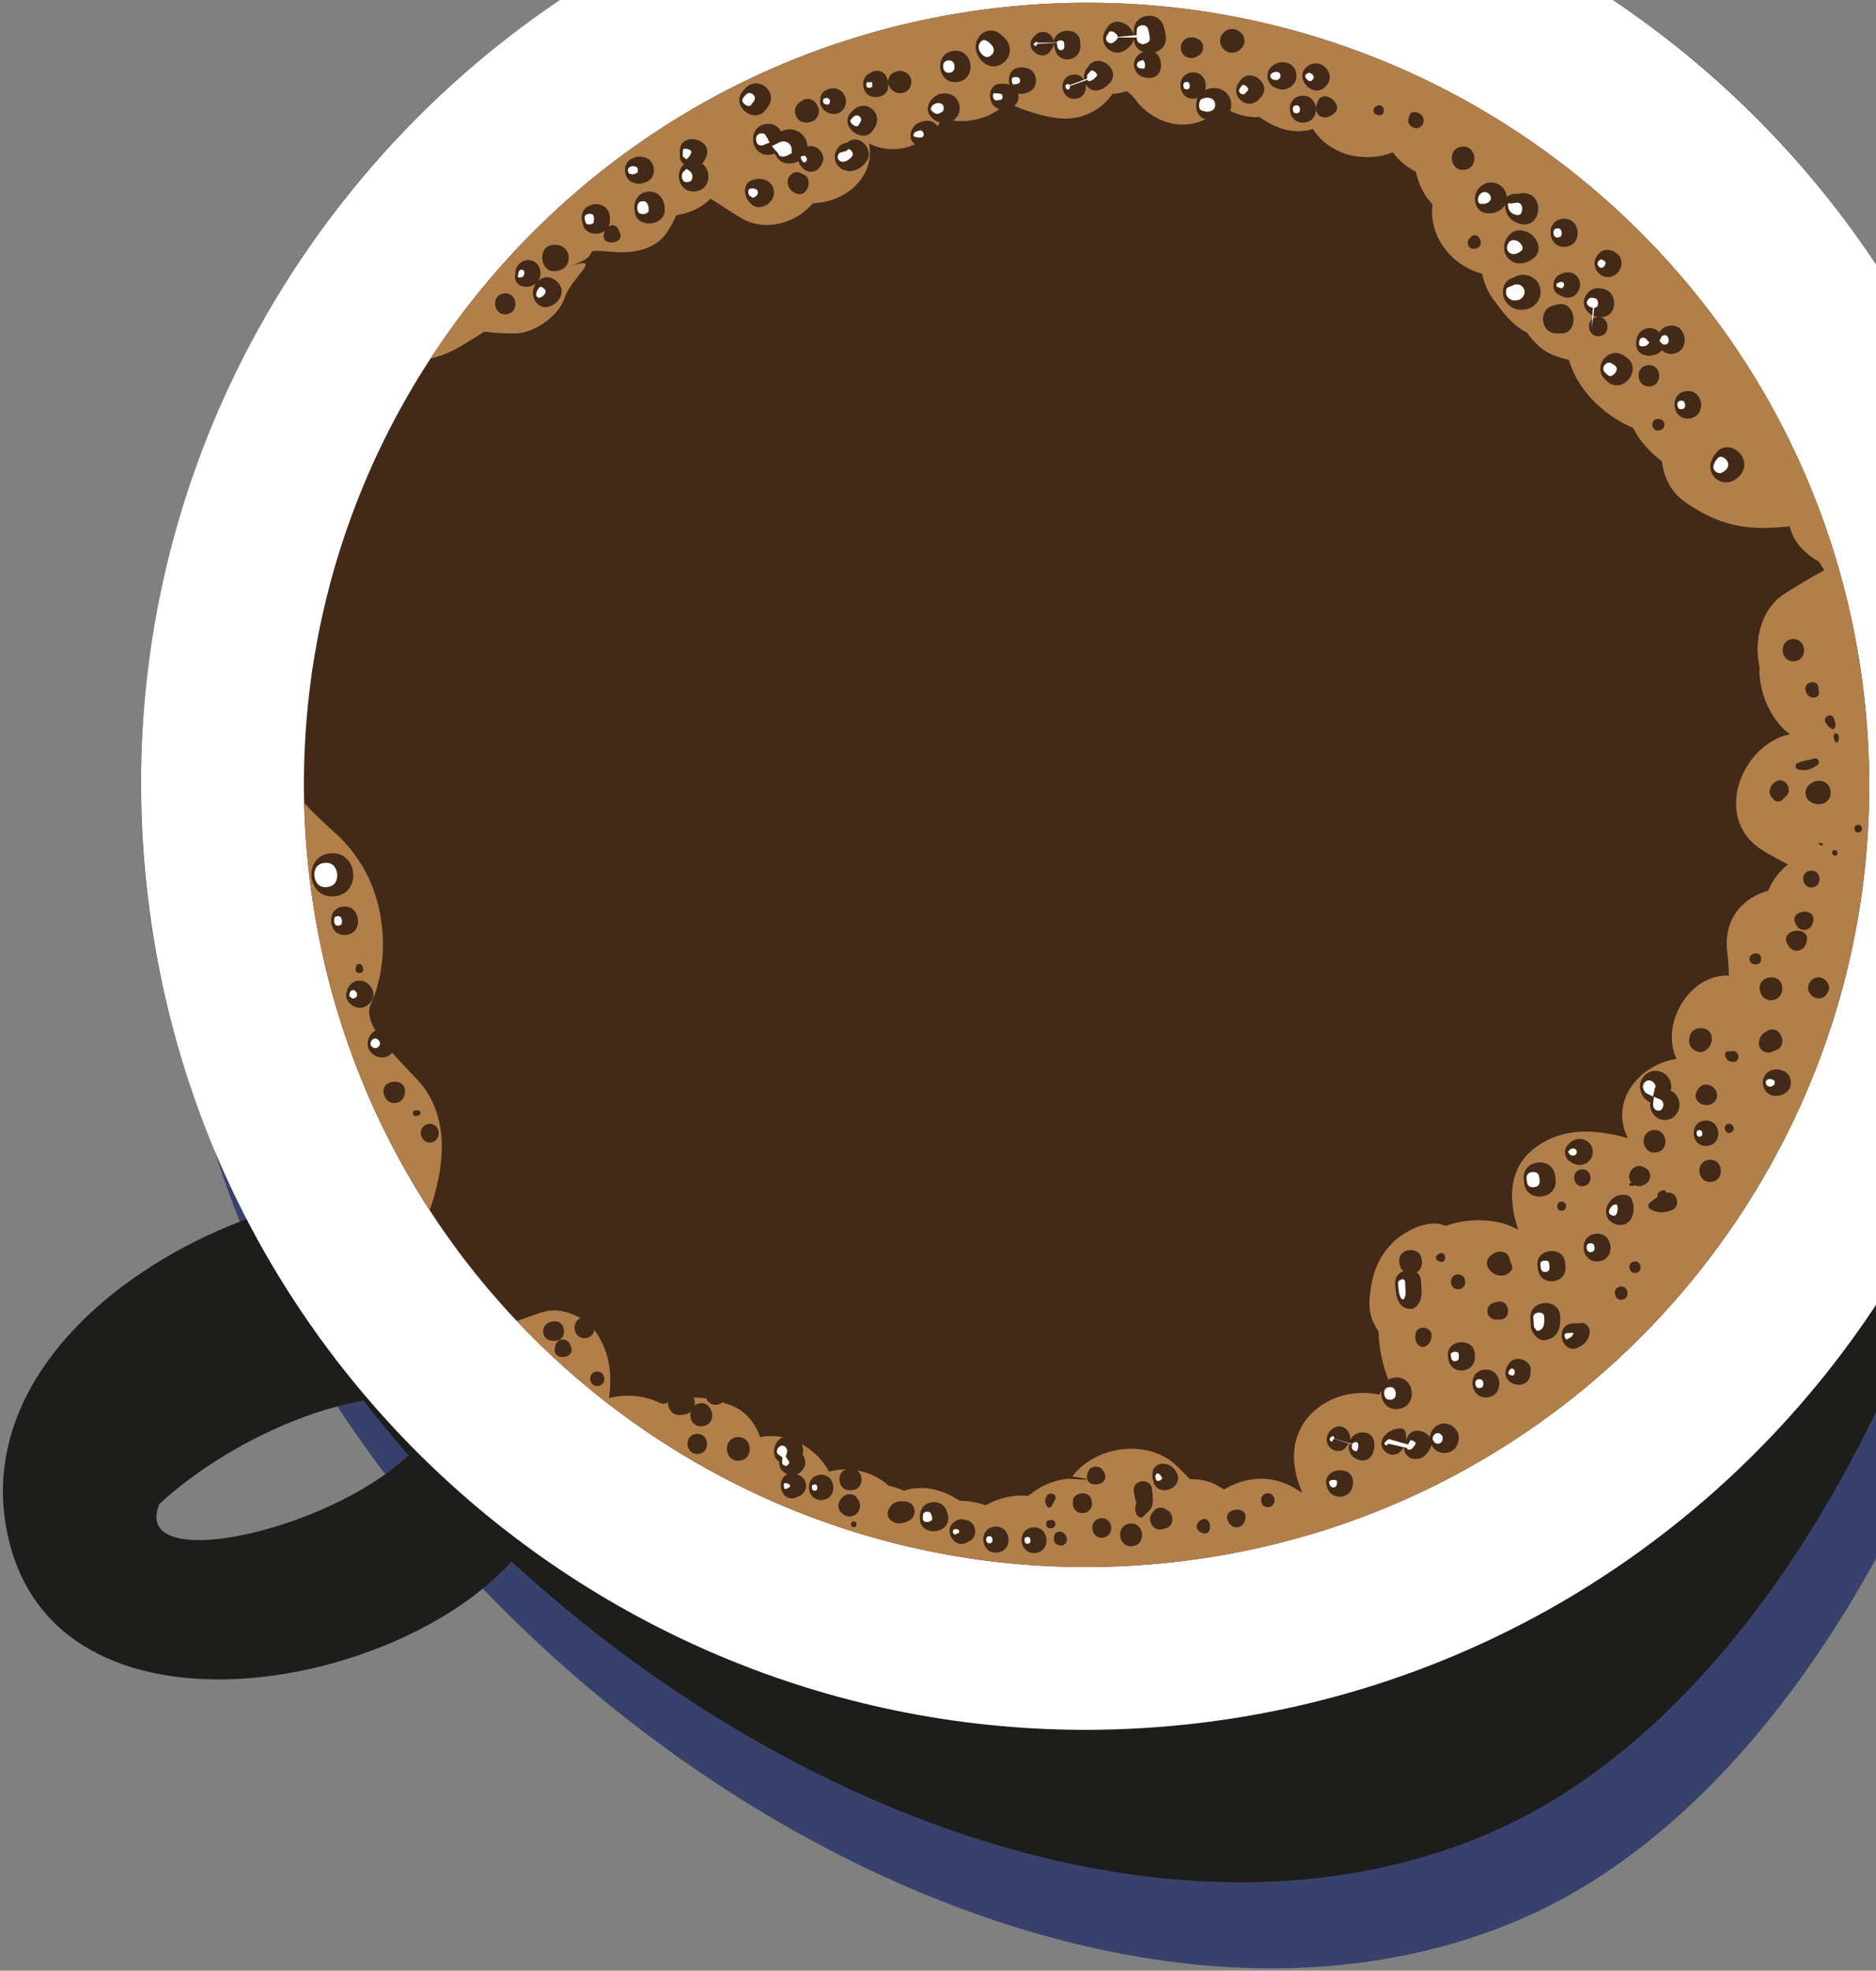 <svg xmlns="http://www.w3.org/2000/svg" width="301" height="316" viewBox="0 0 301 316">
  <rect x="0" y="0" width="301" height="316" fill="#808080" stroke="none"/>
  <g fill="none" fill-rule="evenodd" transform="matrix(-1 0 0 1 329.816 -26.348)">
    <path d="M140.766,141.602 C141.023,139.259 141.149,138.087 141.149,138.087 L141.544,134.572 L141.927,131.064 L142.316,127.549 L142.661,124.398 L143.006,121.246 L143.357,118.101 L143.702,114.95 L144.047,111.799 L144.392,108.647 C144.392,108.647 144.624,106.542 145.082,102.338 C128.076,100.534 115.197,103.516 106.955,105.483 C98.919,108.303 94.904,109.712 94.904,109.712 C94.904,109.712 92.721,110.784 88.895,112.651 C84.949,114.367 79.906,117.613 73.896,121.585 C62.209,129.873 48.886,143.343 39.351,158.875 C29.558,174.274 23.147,191.253 19.791,204.334 C18.179,210.906 17.019,216.419 16.567,220.36 C15.984,224.276 15.657,226.512 15.657,226.512 L15.626,226.763 C15.626,226.763 15.375,230.284 14.986,235.559 C14.679,240.841 14.591,247.989 15.281,255.181 C16.191,269.622 20.952,283.863 20.952,283.863 C20.952,283.863 21.604,285.567 22.733,288.556 C23.781,291.569 25.562,295.779 28.203,300.679 C33.297,310.465 42.286,322.826 54.086,332.192 C65.747,341.746 79.604,347.88 90.093,350.887 C95.356,352.51 99.791,353.393 102.902,353.863 C106.014,354.408 107.789,354.715 107.789,354.715 L108.053,354.746 C108.053,354.746 120.9,356.231 133.013,354.727 C138.947,353.769 144.957,352.911 149.147,351.589 C153.419,350.43 156.273,349.659 156.273,349.659 C156.273,349.659 158.538,348.838 162.496,347.41 C166.529,346.1 171.956,343.632 178.411,340.556 C191.138,334.134 207.015,323.615 220.402,309.901 C233.908,296.356 244.334,279.271 249.578,265.03 C251.987,257.794 253.837,251.717 254.395,247.181 C255.167,242.733 255.6,240.195 255.6,240.195 L255.638,239.926 C255.638,239.926 255.87,236.079 256.227,230.297 C256.509,227.415 256.252,224.025 256.121,220.404 C256.07,216.776 255.732,212.923 255.079,209.102 C254.195,201.402 252.074,193.903 250.387,188.371 C248.449,182.901 247.15,179.255 247.15,179.255 C247.15,179.255 245.971,176.724 243.625,171.655 C241.228,166.631 237.176,159.232 230.414,150.348 C223.539,141.608 213.897,131.245 199.827,122.036 C185.85,112.87 167.295,104.982 145.082,102.338 C144.624,106.542 144.392,108.647 144.392,108.647 L144.047,111.799 L143.702,114.95 L143.357,118.101 L143.006,121.246 L142.661,124.398 L142.316,127.549 L141.927,131.064 L141.544,134.572 L141.149,138.087 C141.149,138.087 141.023,139.259 140.766,141.602 C171.661,145.474 189.997,162.652 199.068,174.431 C203.691,180.52 206.495,185.57 208.107,189.016 C209.732,192.468 210.547,194.197 210.547,194.197 C210.547,194.197 211.419,196.684 212.736,200.425 C213.847,204.202 215.359,209.296 215.904,214.552 C216.394,217.152 216.626,219.777 216.626,222.265 C216.695,224.739 216.952,227.039 216.701,229.031 C216.475,232.997 216.331,235.641 216.331,235.641 L216.306,235.81 C216.306,235.81 216.011,237.351 215.503,240.058 C215.277,242.795 213.96,246.605 212.517,251.228 C209.129,260.344 202.11,272.266 192.098,282.316 C182.218,292.44 170.086,300.509 160.576,305.302 C155.752,307.558 151.757,309.45 148.833,310.346 C145.967,311.404 144.323,312.012 144.323,312.012 C144.323,312.012 142.316,312.538 139.305,313.328 C136.294,314.343 132.31,314.775 128.333,315.508 C124.469,315.658 120.467,316.285 117.776,315.853 C115.003,315.69 113.152,315.589 113.152,315.589 L112.989,315.564 C113.077,315.339 108.053,315.138 101.297,313.008 C94.49,311.054 85.946,307.232 78.933,301.468 C71.832,295.823 66.381,288.374 63.163,282.209 C59.788,276.126 58.703,271.327 58.496,271.452 C58.496,271.452 57.831,269.077 56.846,265.519 C56.037,261.885 54.995,256.986 54.682,251.855 C53.735,241.668 54.933,231.055 54.933,231.055 L54.958,230.867 C54.958,230.867 55.215,229.188 55.667,226.256 C55.974,223.305 56.89,219.151 58.088,214.183 C60.622,204.303 65.547,191.359 72.773,179.982 C79.837,168.46 89.284,159.138 96.956,153.668 C100.914,151.168 104.132,148.944 106.61,147.961 C108.993,146.758 110.361,146.069 110.361,146.069 C110.443,146.733 119.821,140.035 140.766,141.602"/>
    <path fill="#38416C" d="M15.023,97.76 C-22.716,172.471 17.896,303.988 84.954,333.709 C152.019,363.437 248.153,308.956 285.891,234.251 C323.629,159.546 293.588,68.433 218.789,30.742 C143.989,-6.948 52.761,23.055 15.023,97.76 Z"/>
    <path fill="#1D1D1B" d="M20.041,83.958 C-17.697,158.67 22.914,290.186 89.972,319.908 C157.037,349.636 253.171,295.155 290.909,220.45 C328.648,145.745 298.606,54.632 223.807,16.941 C149.008,-20.75 57.779,9.254 20.041,83.958 Z"/>
    <path fill="#1D1D1B" d="M241.636,219.784 C169.64,247.488 198.277,185.927 243.373,270.644 C256.747,295.779 318.8,309.857 328.228,273.97 C338.372,235.352 277.034,206.163 241.636,219.784 M254.075,252.03 C270.015,245.897 292.773,256.886 304.24,267.505 C309.428,279.929 271.062,270.663 261.013,255.977 C210.672,182.431 213.219,267.749 254.075,252.03"/>
    <path fill="#FFFFFF" d="M172.043,1.607 C88.763,-7.534 13.838,52.486 4.686,135.661 C-4.466,218.83 55.629,293.667 138.903,302.807 C222.184,311.948 297.115,251.929 306.267,168.753 C315.419,85.578 255.324,10.748 172.043,1.607"/>
    <path fill="#432918" d="M169.189,27.55 C100.255,19.981 38.234,69.663 30.662,138.51 C23.085,207.358 72.83,269.3 141.757,276.862 C210.691,284.431 272.713,234.749 280.29,165.901 C287.862,97.054 238.123,35.118 169.189,27.55"/>
    <path d="M169.189,27.552 C100.255,19.984 38.234,69.666 30.662,138.507 C23.085,207.354 277.907,115.238 266.64,93.868 C247.859,58.245 212.272,32.276 169.189,27.552"/>
    <path fill="#B17F4A" d="M234.116 240.073C231.801 243.619 231.651 247.046 232.109 250.548 229.468 249.809 226.388 250.109 223.966 251.293 223.791 251.343 223.577 251.412 223.314 251.494 223.176 251.444 223.076 251.394 222.913 251.337 218.879 249.946 216.2 250.272 212.292 251.788 210.285 252.565 208.491 254.626 207.876 256.807 203.485 255.879 198.899 258.442 196.779 262.32 193.417 261.449 189.873 262.238 187.194 264.594 186.36 264.763 185.563 265.033 184.804 265.39 181.806 264.394 178.525 265.177 175.859 266.994 174.454 267.006 173.036 267.251 171.662 267.702 169.567 266.536 167.189 265.991 164.85 266.198 164.611 266.023 164.398 265.847 164.147 265.678 162.46 264.438 160.578 263.698 158.495 263.46 154.581 263.717 154.342 263.598 157.774 263.103 154.129 258.229 145.748 256.982 141.156 261.274 140.372 262.007 139.626 262.777 138.867 263.535 137.361 263.51 135.862 263.78 134.426 264.588 134.08 264.782 133.748 264.995 133.409 265.189 130.241 263.272 126.333 262.752 122.613 264.676 122.4 264.788 121.748 265.183 120.901 265.709 121.058 265.246 121.215 264.801 121.365 264.387 124.941 254.57 116.447 248.292 108.512 249.971 108.48 249.909 108.468 249.846 108.436 249.79 108.035 249.05 107.546 248.361 107.019 247.691 107.859 245.467 108.424 243.268 108.593 240.668 108.612 240.38 108.618 240.098 108.631 239.816 109.641 238.494 110.187 236.752 110.086 234.929 109.873 231.132 108.863 227.931 106.028 225.293 105.049 224.385 103.801 223.708 102.603 223.151 102.333 223.025 100.043 222.393 101.285 222.775 100.081 222.405 99.039 222.468 97.854 222.925 95.953 222.205 93.814 221.91 91.43 222.054 89.354 222.173 87.667 222.725 86.205 223.558 87.823 218.846 87.874 213.628 83.482 210.364 78.985 207.018 73.778 207.45 68.647 208.835 68.659 208.816 68.672 208.791 68.678 208.778 71.652 202.564 66.445 196.969 60.812 196.136 63.484 190.56 58.754 182.484 52.431 182.785 52.456 181.494 52.525 180.241 52.676 179.082 53.372 173.719 50.166 170.261 46.114 169.171 45.775 168.344 45.343 167.523 44.671 166.683 44.151 166.032 43.561 165.474 42.946 164.954 44.383 164.234 45.807 163.457 47.206 162.567 55.009 157.593 50.511 145.796 42.658 144.073 42.984 143.803 43.31 143.571 43.63 143.258 46.189 140.721 47.651 136.843 47.519 133.203 48.46 128.961 47.224 123.855 43.341 121.449 41.974 120.604 39.653 119.144 37.119 117.791 37.407 117.371 37.677 116.926 37.928 116.444 40.054 115.266 41.874 113.474 42.564 111.15 42.608 111.006 42.633 110.868 42.677 110.724 42.739 110.73 42.796 110.755 42.858 110.767 49.514 111.494 53.911 110.68 59.4 106.889 61.703 105.298 62.876 102.88 63.17 100.317 65.134 98.845 66.727 97.078 67.775 94.986 73.05 92.68 76.764 88.576 78.1 84.053 78.891 83.865 79.675 83.646 80.459 83.351 82.109 82.731 83.689 81.347 84.812 79.693 87.209 78.49 88.645 76.447 90.226 74.342 91.098 73.177 91.706 71.748 92.007 70.245 97.158 68.867 100.633 64.017 99.962 59.131 101.392 57.658 102.201 55.835 102.653 53.868 104.121 53.147 105.4 52.089 106.335 50.773 108.098 51.468 110.093 51.757 112.539 51.368 115.004 50.973 117.771 49.332 119.151 47.045 122.337 47.979 125.167 46.914 127.695 45.141 129.865 45.222 131.941 44.627 133.635 43.386 137.129 47.233 143.007 47.528 147.216 42.891 147.724 42.102 148.339 41.463 149.042 40.943 149.6 41.144 150.183 41.3 150.836 41.369 150.967 41.388 151.143 41.363 151.294 41.363 153.05 43.994 156.337 45.667 159.775 45.329 162.591 45.047 165.446 44.076 168.262 42.841 170.232 44.821 173.224 45.918 176.072 45.761 176.436 45.742 177.471 45.573 178.625 45.341 180.902 49.683 186.09 51.518 190.374 49.363 189.364 54.933 194.395 58.836 199.401 58.943 201.911 61.962 206.471 63.41 210.197 61.687 210.919 61.355 213.641 59.607 215.805 58.197 217.235 59.651 219.218 60.559 221.3 60.847 221.664 61.706 222.122 62.589 222.768 63.566 224.562 66.279 228.1 67.006 231.08 66.768 238.093 66.204 231.908 66.818 238.639 69.148 232.567 67.05 238.137 70.765 239.178 74.016 240.138 76.999 244.027 79.78 247.139 79.818 248.958 79.837 250.545 79.73 252.095 79.523 255.03 81.278 257.151 83.013 260.732 83.84 240.91 53.436 208.115 31.821 169.191 27.548 100.256 19.986 38.235 69.662 30.664 138.509 23.086 207.356 72.825 269.299 141.759 276.861 182.483 281.334 220.786 265.816 246.882 238.181 245.119 237.573 243.419 236.865 242.12 236.589 239.323 235.981 235.647 237.729 234.116 240.073M276.377 159.596C271.064 164.269 268.549 170.378 268.373 177.313 268.285 180.634 268.944 184.355 270.343 187.4 272.156 191.353 263.48 198.157 261.504 201.139 257.627 207.004 258.744 214.152 260.852 220.392 271.183 204.498 278.077 186.028 280.292 165.905 280.687 162.29 280.894 158.706 280.982 155.135 279.646 156.57 278.165 158.023 276.377 159.596"/>
    <path fill="#432918" d="M248.93,73.397 C246.772,73.159 246.402,76.505 248.56,76.743 C250.724,76.981 251.088,73.636 248.93,73.397 M247.129,70.077 C247.111,69.1 246.289,68.172 245.317,68.066 C243.698,67.884 242.707,69.501 243.228,70.923 C243.297,71.117 243.41,71.267 243.516,71.418 C242.789,70.729 241.678,70.503 240.606,71.361 C237.795,73.617 242.268,77.413 243.962,74.594 C244.551,73.61 244.357,72.514 243.786,71.743 C244.275,72.207 244.953,72.389 245.718,72.314 C246.948,72.182 247.387,71.054 247.129,70.077 M241.001,65.61 C240.938,65.61 240.875,65.61 240.813,65.604 C238.103,65.516 237.689,69.269 240.355,69.77 C240.411,69.782 240.474,69.795 240.537,69.808 C243.221,70.309 243.729,65.704 241.001,65.61 M228.693,51.94 C227.821,51.376 227.137,51.344 226.165,51.658 C224.703,52.127 224.434,54.552 225.764,55.329 C226.642,55.849 227.319,55.962 228.285,55.605 C229.747,55.053 229.998,52.785 228.693,51.94 M231.949,61.632 C231.955,61.751 231.968,61.876 231.974,61.995 C231.993,62.246 232.062,62.465 232.156,62.665 C231.936,62.509 231.685,62.415 231.39,62.477 C230.688,62.621 230.713,63.004 230.412,63.549 C229.295,65.554 233.868,66.03 232.814,63.505 C232.796,63.448 232.758,63.398 232.733,63.348 C233.837,64.181 235.8,63.981 236.252,62.465 C236.29,62.352 236.321,62.233 236.359,62.114 C237.438,58.499 231.679,57.873 231.949,61.632 M225.895,57.083 C224.12,56.889 223.123,58.374 223.16,59.953 C223.16,60.015 223.167,60.078 223.167,60.141 C223.223,62.521 227.319,62.972 227.896,60.661 C227.909,60.598 227.922,60.541 227.934,60.479 C228.317,58.944 227.664,57.277 225.895,57.083 M208.996,55.185 C208.921,55.16 208.839,55.141 208.764,55.122 C207.145,54.69 205.37,55.73 205.671,57.597 C205.916,59.126 208.111,60.285 209.347,59.013 C209.416,58.944 209.479,58.875 209.542,58.812 C210.508,57.816 210.733,55.642 208.996,55.185 M220.068,52.698 C220.425,52.422 220.708,52.046 220.733,51.488 C220.751,51.138 220.733,50.78 220.72,50.43 C220.651,47.416 215.137,48.563 216.574,51.664 C216.73,52.008 216.919,52.315 217.163,52.566 C215.601,53.706 215.771,56.764 218.261,57.033 C220.877,57.321 221.661,54.045 220.068,52.698 M210.633,40.969 C210.52,40.832 210.401,40.7 210.282,40.562 C208.281,38.282 204.824,41.057 206.618,43.5 C206.725,43.645 206.825,43.789 206.932,43.933 C208.745,46.401 212.659,43.269 210.633,40.969 M201.18,54.22 C198.959,54.721 200.352,58.756 202.629,57.071 C203.168,56.676 203.382,56.244 203.444,55.586 C203.557,54.458 202.133,53.437 201.18,54.22 M206.844,46.219 C205.696,46.094 204.912,46.658 204.498,47.435 C204.141,47.259 203.752,47.122 203.306,47.097 C201.638,46.99 200.258,48.306 200.27,49.859 C200.17,49.828 200.069,49.791 199.956,49.778 C198.532,49.621 197.196,51.206 197.918,52.572 C197.968,52.666 198.018,52.76 198.068,52.86 C198.714,54.082 200.232,54.245 201.13,53.199 C201.199,53.111 201.268,53.03 201.337,52.948 C201.544,52.71 201.644,52.447 201.7,52.178 C202.873,52.817 204.467,52.735 205.22,51.47 C205.238,51.326 205.301,51.238 205.401,51.194 C205.489,51.119 205.546,51.031 205.615,50.95 C205.828,51.037 206.029,51.138 206.298,51.169 C209.491,51.52 210.037,46.57 206.844,46.219 M201.311,42.623 C200.546,41.934 199.266,42.078 198.708,43.2 C198.658,43.306 198.601,43.413 198.545,43.525 C198.144,44.34 198.664,45.555 199.536,45.819 C199.8,45.9 200.076,46.013 200.358,46.013 C201.362,46.013 202.008,45.493 202.227,44.515 L202.246,44.415 C202.397,43.739 201.932,42.974 201.311,42.623 M198.181,42.185 C198.206,41.527 197.723,40.913 197.096,40.738 C197.04,40.712 197.008,40.694 196.933,40.656 C196.412,40.443 195.823,40.456 195.314,40.687 C194.273,41.151 193.79,42.404 194.254,43.444 C195.283,45.743 198.714,44.352 198.181,42.185 M192.692,53.662 C191.946,53.424 191.35,52.942 190.861,52.334 C189.355,50.448 191.971,47.535 193.865,49.22 C194.455,49.296 195.045,49.559 195.371,50.054 C195.609,50.411 195.785,50.693 195.854,51.138 C196.136,52.973 194.361,54.195 192.692,53.662 M193.282,44.378 C193.188,44.284 193.094,44.19 193,44.096 C190.986,42.022 187.931,44.472 189.518,46.884 C189.593,46.99 189.669,47.103 189.738,47.216 C191.35,49.672 195.327,46.489 193.282,44.378 M190.315,38.125 C189.405,37.442 188.038,37.524 187.498,38.852 C187.298,39.334 187.279,39.729 187.291,40.243 C187.329,41.84 189.512,42.373 190.591,41.514 C191.607,40.7 191.607,38.689 190.315,38.125 M186.658,38.131 C186.62,38.106 186.557,38.069 186.501,38.031 L186.513,38.037 C185.202,37.198 183.352,38.131 183.622,39.798 C183.916,41.633 186.394,41.796 187.122,40.18 C187.147,40.124 187.172,40.073 187.197,40.017 C187.473,39.397 187.241,38.507 186.658,38.131 M186.501,38.031 C186.344,37.931 186.212,37.849 186.501,38.031 M182.856,46.307 C182.9,46.32 182.938,46.326 182.975,46.339 C182.875,46.276 182.781,46.245 182.681,46.188 C182.63,46.163 182.593,46.119 182.543,46.094 C182.524,46.088 182.499,46.094 182.48,46.088 C182.116,45.912 181.752,45.781 181.301,45.731 C178.622,45.436 178.164,49.584 180.843,49.878 C181.501,49.947 181.991,49.853 182.612,49.646 C184.186,49.126 183.948,47.134 182.856,46.307 M178.089,41.339 C177.963,41.352 177.844,41.37 177.725,41.389 C175.473,41.721 175.115,44.985 177.242,45.8 C177.305,45.825 177.367,45.844 177.43,45.869 C178.377,46.357 179.488,46.069 180.284,45.236 C180.322,45.198 180.353,45.161 180.391,45.129 C181.953,43.507 179.952,41.101 178.089,41.339 M176.803,34.504 C173.578,34.153 173.033,39.146 176.257,39.503 C179.481,39.854 180.027,34.861 176.803,34.504 M169.338,31.797 C169.1,31.966 168.88,32.161 168.686,32.38 C166.001,35.055 169.965,38.827 172.418,35.97 C172.776,35.55 173.014,35.155 173.164,34.623 C173.798,32.355 171.414,30.168 169.338,31.797 M169.25,39.779 C170.059,39.766 168.974,39.779 168.566,39.785 C168.297,39.791 168.064,39.848 167.839,39.917 C168.215,38.595 167.588,36.922 165.624,37.179 C165.505,37.191 165.386,37.204 165.267,37.223 C163.272,37.48 162.946,40.449 164.834,41.132 C164.947,41.17 165.06,41.214 165.179,41.258 C165.674,41.433 166.089,41.427 166.459,41.339 C166.208,42.323 166.691,43.457 168.033,43.839 C168.215,43.851 169.018,43.983 169.074,43.977 C169.532,43.901 169.959,43.682 170.298,43.369 C171.414,42.316 171.201,39.748 169.25,39.779 M168.134,43.876 C168.096,43.87 168.071,43.845 168.033,43.839 C167.964,43.832 167.977,43.839 168.134,43.876 M168.566,39.785 C168.566,39.785 168.579,39.779 168.585,39.779 C168.347,39.785 168.403,39.785 168.566,39.785 M164.056,32.38 C163.962,32.286 163.874,32.186 163.786,32.085 C162.293,30.419 159.778,32.436 161.083,34.247 C161.164,34.36 161.239,34.466 161.315,34.573 C162.638,36.408 165.562,34.071 164.056,32.38 M156.503,33.088 C156.497,33.276 156.491,33.47 156.485,33.658 C156.384,36.321 160.11,36.728 160.587,34.109 C160.625,33.921 160.656,33.733 160.694,33.545 C161.183,30.876 156.61,30.369 156.503,33.088 M157.664,38.319 C156.754,38.219 156.133,38.676 155.813,39.303 C156.002,38.532 155.845,37.643 155.167,36.997 L155.173,36.922 C153.442,34.673 149.86,37.605 151.767,39.654 C152.181,40.098 152.545,40.443 153.116,40.675 C154.314,41.157 155.23,40.631 155.65,39.798 C155.418,40.825 155.882,42.034 157.244,42.185 C159.734,42.454 160.161,38.595 157.664,38.319 M152.369,31.083 C152.294,30.97 152.219,30.864 152.15,30.751 C150.475,28.207 146.36,31.503 148.48,33.683 C148.574,33.783 148.668,33.877 148.762,33.971 C150.845,36.114 154.013,33.583 152.369,31.083 M146.398,34.685 C147.163,34.391 147.784,33.771 147.872,32.712 C147.922,32.092 147.947,31.503 147.865,30.883 C147.552,28.496 144.008,28.107 143.179,30.369 C142.966,30.951 142.86,31.54 142.778,32.154 C142.584,33.545 143.443,34.416 144.497,34.742 C143.048,35.7 143.123,38.877 145.388,38.833 C145.45,38.827 145.513,38.827 145.576,38.827 C148.236,38.777 148.687,35.575 146.398,34.685 M137.973,32.449 C137.866,32.486 137.766,32.524 137.666,32.562 C136.624,32.963 136.449,34.554 137.377,35.168 C137.465,35.231 137.559,35.287 137.653,35.35 C138.707,36.051 140.2,35.5 140.344,34.178 C140.488,32.85 139.152,31.991 137.973,32.449 M133.676,31.797 C133.645,31.766 133.619,31.728 133.588,31.691 C132.791,30.688 131.336,30.814 130.558,31.747 C130.539,31.772 130.514,31.797 130.495,31.822 C130.119,32.28 130.031,33.057 130.301,33.583 C130.32,33.614 130.332,33.639 130.345,33.671 C130.897,34.754 132.296,35.193 133.293,34.385 C133.325,34.353 133.362,34.328 133.4,34.297 C134.153,33.683 134.278,32.562 133.676,31.797 M261.018,206.568 C259.694,206.424 258.979,207.928 259.713,208.949 C259.738,208.986 259.763,209.024 259.788,209.055 C260.202,209.632 261.156,209.738 261.683,209.268 C261.714,209.237 261.746,209.206 261.783,209.174 C262.712,208.341 262.348,206.712 261.018,206.568 M263.044,204.375 C262.925,204.388 262.799,204.394 262.68,204.407 C262.285,204.438 262.216,205.065 262.592,205.177 C262.712,205.215 262.825,205.252 262.944,205.284 C263.69,205.516 263.822,204.313 263.044,204.375 M264.87,201.675 C264.876,201.738 264.888,201.794 264.895,201.857 C265.171,203.479 267.454,203.73 268.075,202.208 C268.1,202.151 268.119,202.095 268.144,202.038 C269.217,199.388 264.393,198.862 264.87,201.675 M268.809,191.35 C266.896,191.143 265.44,193.518 266.783,195.034 C266.808,195.072 266.839,195.103 266.871,195.141 C267.667,196.043 268.897,196.174 269.875,195.466 C269.913,195.441 269.944,195.416 269.982,195.385 C271.619,194.195 270.716,191.563 268.809,191.35 M274.229,185.455 C274.21,185.398 274.191,185.336 274.172,185.279 C273.583,183.224 271.199,182.968 270.17,184.841 C270.145,184.891 270.114,184.947 270.082,184.997 C269.392,186.257 270.591,187.804 271.858,187.942 C273.125,188.086 274.624,186.833 274.229,185.455 M272.761,181.702 C272.742,181.583 272.723,181.458 272.705,181.339 C272.636,180.831 271.889,180.743 271.707,181.232 C271.663,181.345 271.619,181.458 271.575,181.57 C271.212,182.529 272.905,182.717 272.761,181.702 M276.569,173.138 C276.55,173.088 276.537,173.037 276.519,172.981 C276.067,171.515 273.583,171.239 272.824,172.574 C272.792,172.624 272.767,172.668 272.736,172.718 C271.933,174.134 272.454,176.063 274.285,176.264 C276.123,176.464 277.045,174.698 276.569,173.138 M276.87,163.189 C272.422,162.7 271.669,169.585 276.111,170.074 C280.558,170.563 281.317,163.677 276.87,163.189 M241.754,238.432 L241.747,238.426 C241.628,238.376 241.515,238.32 241.371,238.295 C241.308,238.282 241.239,238.276 241.176,238.263 C241.151,238.263 241.132,238.244 241.107,238.244 C241.076,238.244 241.038,238.238 241.007,238.238 C239.985,238.082 239.407,238.827 239.351,239.629 C239.232,240.418 239.633,241.27 240.668,241.339 C240.7,241.346 240.731,241.352 240.769,241.358 C240.794,241.358 240.813,241.346 240.838,241.352 C240.9,241.358 240.969,241.358 241.032,241.364 C241.183,241.377 241.296,241.339 241.427,241.314 L241.44,241.314 C242.908,241.064 243.134,238.996 241.754,238.432 M236.208,237.612 C234.082,237.38 233.718,240.675 235.851,240.913 C237.977,241.145 238.341,237.843 236.208,237.612 M240.787,242.48 C240.762,242.361 240.731,242.242 240.706,242.123 C240.455,240.938 238.899,240.769 238.391,241.872 C238.341,241.978 238.291,242.091 238.241,242.204 C237.3,244.246 241.258,244.679 240.787,242.48 M234.113,246.276 C232.62,246.113 232.369,248.425 233.856,248.588 C235.349,248.751 235.606,246.439 234.113,246.276 M215.175,248.256 C213.017,248.018 212.647,251.364 214.811,251.595 C216.969,251.833 217.339,248.488 215.175,248.256 M220.971,249.403 C220.783,249.384 220.595,249.371 220.4,249.352 C218.876,249.202 218.142,250.587 218.38,251.727 C217.803,251.251 216.774,251.188 216.254,251.714 C216.222,251.746 216.191,251.777 216.16,251.808 C215.093,252.886 215.382,254.859 217.101,255.047 C218.562,255.204 219.284,253.895 218.982,252.704 C219.24,252.93 219.553,253.118 219.986,253.168 L220.551,253.237 C223.022,253.544 223.449,249.641 220.971,249.403 M218.111,256.275 C216.047,256.05 215.689,259.258 217.759,259.483 C219.829,259.709 220.181,256.507 218.111,256.275 M211.562,256.795 C209.128,256.532 208.714,260.304 211.148,260.567 C213.581,260.836 213.995,257.065 211.562,256.795 M203.457,262.741 C203.576,262.685 203.695,262.647 203.808,262.572 C203.877,262.515 203.952,262.465 204.028,262.415 C204.617,262.002 204.837,261.381 204.799,260.761 C206.236,259.721 205.671,257.384 204.147,256.777 C202.309,256.05 200.515,257.835 201.035,259.633 C200.521,260.354 200.402,261.338 201.092,262.089 C201.148,262.158 201.211,262.227 201.268,262.29 C201.475,262.515 201.707,262.666 201.951,262.772 C200.032,263.261 199.906,265.917 202.096,266.444 C202.045,266.437 202.001,266.437 201.951,266.431 C204.605,267.509 205.408,263.474 203.457,262.741 M198.288,262.847 C195.691,262.559 195.252,266.581 197.849,266.87 C200.446,267.152 200.885,263.129 198.288,262.847 M194.072,261.989 C194.01,261.97 193.953,261.952 193.897,261.933 C191.13,261.106 190.647,265.504 193.52,265.297 C193.583,265.291 193.646,265.285 193.709,265.285 C195.383,265.159 195.678,262.465 194.072,261.989 M195.126,267.089 C195.089,267.02 195.051,266.951 195.013,266.876 C194.468,265.873 193.012,265.541 192.278,266.581 C192.241,266.638 192.197,266.7 192.153,266.763 C191.4,267.828 192.021,269.369 193.351,269.513 C194.58,269.645 195.766,268.273 195.126,267.089 M192.881,270.322 C192.303,270.259 192.203,271.155 192.786,271.218 C193.364,271.28 193.464,270.384 192.881,270.322 M187.26,268.442 C186.727,267.214 185.629,266.907 184.399,267.133 C182.794,267.427 182.605,269.576 184.054,270.221 C184.763,270.535 185.334,270.76 186.118,270.547 C187.053,270.29 187.68,269.407 187.26,268.442 M182.21,269.376 L182.166,269.012 C181.903,266.876 178.685,266.525 177.963,268.549 L177.838,268.893 C176.583,272.446 182.668,273.116 182.21,269.376 M177.041,270.698 C177.01,270.666 176.978,270.635 176.947,270.604 C176.401,269.996 175.649,269.82 174.946,270.059 C174.915,270.065 174.896,270.065 174.846,270.077 C173.058,270.366 172.782,272.903 174.463,273.573 C174.582,273.611 174.689,273.667 174.795,273.73 C176.533,274.682 178.283,272.088 177.041,270.698 M170.254,271.149 C167.575,270.86 167.117,275.002 169.796,275.296 C172.474,275.591 172.932,271.443 170.254,271.149 M164.125,271.268 C161.478,270.973 161.032,275.077 163.68,275.365 C166.327,275.653 166.772,271.556 164.125,271.268 M157.676,267.07 C157.632,265.585 155.098,265.303 154.728,266.744 C154.709,266.807 154.697,266.863 154.678,266.926 C154.044,269.394 157.764,269.802 157.683,267.252 C157.683,267.195 157.683,267.133 157.676,267.07 M160.725,272.959 C160.713,272.878 160.7,272.796 160.687,272.709 C160.543,271.719 159.263,271.713 158.868,272.508 C158.9,272.483 158.931,272.452 158.962,272.42 C158.053,273.367 159.113,274.682 160.23,273.999 C160.273,273.974 160.311,273.949 160.349,273.924 C160.656,273.736 160.769,273.291 160.725,272.959 M161.566,270.127 C161.503,270.115 161.446,270.102 161.384,270.084 C160.299,269.802 160.117,271.443 161.239,271.399 C161.302,271.399 161.365,271.399 161.421,271.393 C162.068,271.374 162.18,270.29 161.566,270.127 M161.879,266.237 C161.428,265.41 160.079,265.999 160.537,266.832 C160.725,267.177 160.92,267.521 161.095,267.872 C161.227,268.129 161.603,268.204 161.785,267.947 C162.212,267.339 162.237,266.882 161.879,266.237 M155.274,262.478 C155.255,262.428 155.236,262.378 155.217,262.327 C154.866,261.394 153.423,261.237 152.878,262.071 C152.846,262.114 152.821,262.158 152.79,262.202 C151.121,264.758 156.347,265.328 155.274,262.478 M153.21,269.808 C151.203,269.582 150.858,272.696 152.865,272.915 C154.879,273.135 155.217,270.027 153.21,269.808 M148.53,270.66 C146.197,270.403 145.795,274.024 148.135,274.281 C150.469,274.532 150.87,270.917 148.53,270.66 M147.495,267.415 C147.665,266.769 147.822,266.137 147.909,265.46 C148.154,263.574 145.155,263.248 144.986,265.134 C144.905,266.011 144.679,267.233 145.055,268.066 C145.3,268.618 145.971,269.037 146.36,269.488 C146.605,269.77 146.987,269.739 147.226,269.476 C147.796,268.831 147.771,268.135 147.495,267.415 M144.917,262.841 C144.936,261.745 144.171,260.968 143.054,261.068 C142.207,261.143 141.699,261.482 141.216,262.171 C139.353,264.827 144.227,266.92 144.842,263.593 C144.911,263.349 144.936,263.092 144.917,262.841 M145.149,269.275 C144.942,268.906 144.76,268.605 144.403,268.361 C143.901,268.01 143.079,268.029 142.615,268.455 C141.442,268.95 141.341,270.942 142.678,271.38 C142.935,271.468 143.198,271.525 143.462,271.587 C144.647,271.857 145.726,270.309 145.149,269.275 M137.421,270.309 C137.377,270.278 137.333,270.246 137.295,270.209 C135.407,268.749 134.93,273.097 137.088,272.082 C137.139,272.057 137.182,272.038 137.233,272.013 C137.916,271.694 138.017,270.773 137.421,270.309 M130.031,269.977 L130.081,270.159 C130.445,271.487 132.039,271.662 132.678,270.441 L132.766,270.278 C133.902,268.116 129.391,267.621 130.031,269.977 M126.525,265.805 C125.094,265.648 124.85,267.86 126.28,268.016 C127.71,268.179 127.955,265.961 126.525,265.805 M43.382,198.236 C43.338,198.261 43.301,198.286 43.263,198.311 C42.379,198.887 42.203,200.491 42.943,201.243 C42.974,201.274 43.006,201.305 43.037,201.337 C44.329,202.646 46.726,202.258 46.952,200.197 C47.184,198.142 44.925,197.239 43.382,198.236 M56.317,206.042 C53.701,205.754 53.25,209.807 55.872,210.095 C58.488,210.384 58.933,206.33 56.317,206.042 M64.554,207.564 C62.239,207.314 61.844,210.891 64.158,211.148 C66.473,211.405 66.862,207.821 64.554,207.564 M71.711,219.28 C71.303,218.622 70.632,218.058 69.823,217.971 C68.198,217.795 70.638,218.071 69.371,217.933 C69.095,217.902 68.844,217.958 68.593,218.071 C68.211,218.253 67.891,218.704 67.872,219.13 C67.941,218.998 68.016,218.86 68.092,218.729 C67.885,219.004 67.765,219.311 67.728,219.656 C67.671,220.132 67.696,220.539 67.809,221.009 C68.619,224.424 73.631,222.375 71.711,219.28 M67.583,228.621 C66.398,228.49 66.197,230.332 67.383,230.457 C68.568,230.588 68.769,228.753 67.583,228.621 M68.7,233.765 C68.706,233.821 68.713,233.884 68.713,233.947 C68.788,234.899 70.331,235.074 70.607,234.153 C70.626,234.097 70.638,234.034 70.657,233.978 C71.14,232.374 68.581,232.092 68.7,233.765 M77.031,238.551 C76.811,238.564 76.472,238.539 76.278,238.495 C75.4,238.295 74.603,239.278 74.76,240.093 C74.992,241.302 75.506,241.866 76.604,242.417 C79.27,243.751 80.725,238.401 77.031,238.551 M87.839,245.205 C87.795,245.13 87.745,245.055 87.695,244.979 C86.804,243.601 84.213,244.322 84.219,245.988 L84.219,246.257 C84.238,249.998 89.853,248.312 87.839,245.205 M91.653,245.976 C88.793,245.662 88.303,250.092 91.164,250.405 C94.024,250.718 94.514,246.289 91.653,245.976 M106.031,247.247 C102.775,246.884 102.217,251.927 105.472,252.284 C108.728,252.642 109.286,247.598 106.031,247.247 M107.48,256.382 C106.809,255.743 106.062,255.423 105.134,255.398 C104.682,255.379 104.35,255.643 104.268,256.087 C104.092,256.996 104.249,257.798 104.72,258.593 C106.231,261.125 109.625,258.405 107.48,256.382 M112.762,264.458 C112.768,264.52 112.78,264.577 112.793,264.639 C113.132,266.675 116.011,266.995 116.783,265.078 C116.808,265.021 116.833,264.965 116.852,264.909 C118.194,261.601 112.172,260.937 112.762,264.458 M116.939,257.027 C116.858,256.307 116.569,255.843 115.98,255.43 C114.43,254.333 112.981,255.906 113.182,257.253 C112.417,255.561 109.443,255.536 109.312,257.785 C109.274,258.349 109.337,258.794 109.531,259.326 C110.447,261.795 114.173,260.122 113.264,257.666 C113.295,257.854 113.333,258.042 113.37,258.23 C113.383,257.992 113.326,257.792 113.276,257.591 C113.37,257.823 113.527,258.03 113.753,258.211 C114.562,259.828 117.159,258.832 116.939,257.027 M104.525,258.205 C104.431,257.741 104.212,257.359 104.061,256.939 C103.427,255.179 101.213,255.611 100.404,256.808 C100.329,255.73 99.457,254.753 98.34,254.628 C96.885,254.465 95.486,255.812 95.787,257.303 C95.799,257.365 95.812,257.422 95.825,257.485 C96.276,259.69 99.206,260.022 100.153,257.998 C100.184,258.192 100.216,258.393 100.335,258.6 C100.962,259.709 101.652,260.417 103.026,260.279 C103.979,260.185 104.707,259.132 104.525,258.205 M93.196,243.426 C93.19,243.557 93.184,243.683 93.171,243.808 C93.002,246.564 97.004,247.003 97.43,244.271 C97.449,244.146 97.474,244.021 97.493,243.896 C97.926,241.145 93.372,240.65 93.196,243.426 M102.712,240.306 C102.468,238.645 99.889,239.059 100.134,240.719 C100.473,243.069 103.064,242.755 102.712,240.306 M105.962,232.236 C106.024,231.19 105.429,230.495 104.669,230.181 C104.952,229.931 105.178,229.592 105.247,229.11 C105.259,228.978 105.278,228.853 105.297,228.728 C105.617,226.428 101.897,226.021 101.709,228.339 C101.702,228.465 101.69,228.59 101.677,228.715 C101.615,229.517 101.997,230.068 102.53,230.369 C102.135,230.664 101.853,231.127 101.809,231.779 C101.771,232.349 101.759,232.919 101.727,233.489 C101.696,234.059 101.834,234.554 102.035,235.087 C102.079,235.206 103.026,236.628 102.38,235.569 C102.668,236.045 103.032,236.265 103.609,236.227 C105.717,236.089 105.855,233.859 105.962,232.236 M99.344,227.738 C99.206,227.55 99.055,227.468 98.848,227.356 C97.807,226.792 97.562,229.003 98.704,228.671 C98.93,228.609 99.093,228.565 99.268,228.408 C99.469,228.227 99.501,227.957 99.344,227.738 M87.469,228.684 C87.5,228.559 87.494,228.527 87.469,228.684 M87.607,228.201 C87.55,228.427 87.494,228.659 87.444,228.884 L87.438,228.884 C87.45,228.784 87.456,228.734 87.469,228.684 C87.444,228.759 87.412,228.847 87.35,228.947 L87.375,228.947 C87.118,229.279 87.086,229.73 87.375,230.112 C88.259,231.29 89.959,231.052 90.819,229.987 C92.619,227.75 88.234,225.689 87.607,228.201 M96.006,230.714 C94.482,230.545 94.225,232.907 95.743,233.069 C97.267,233.239 97.525,230.883 96.006,230.714 M89.972,235.187 L89.414,235.074 C87.576,234.698 87.224,237.912 89.1,237.944 C89.288,237.95 89.476,237.95 89.671,237.956 C91.471,237.988 91.741,235.544 89.972,235.187 M84.257,237.869 C84.652,234.805 79.741,234.266 79.496,237.342 C79.345,239.159 79.797,240.882 81.836,241.227 C82.739,241.377 83.423,240.763 83.818,240.036 C83.661,240.412 83.736,240.306 84.038,239.704 C84.15,239.416 84.207,239.122 84.201,238.815 C84.213,238.495 84.219,238.182 84.257,237.869 M78.687,228.859 C78.668,229.054 78.655,229.241 78.637,229.429 C78.411,232.274 82.639,232.737 83.04,229.912 C83.065,229.724 83.09,229.536 83.122,229.348 C83.523,226.504 78.913,225.996 78.687,228.859 M80.286,214.92 L80.23,215.49 C79.866,218.741 84.916,219.293 85.273,216.041 L85.336,215.477 C85.694,212.226 80.65,211.668 80.286,214.92 M78.329,210.026 C78.241,209.926 78.147,209.826 78.059,209.726 C76.842,208.372 74.484,208.899 74.271,210.828 C74.057,212.758 76.247,213.779 77.727,212.727 C77.84,212.645 77.946,212.57 78.059,212.489 C78.806,211.956 78.944,210.703 78.329,210.026 M76.083,213.867 C74.352,213.673 74.051,216.36 75.789,216.548 C77.52,216.743 77.821,214.055 76.083,213.867 M79.333,219.036 C78.392,218.935 78.229,220.395 79.176,220.502 C80.117,220.602 80.28,219.142 79.333,219.036 M73.8,224.179 C70.946,223.86 70.457,228.295 73.317,228.609 C76.178,228.922 76.661,224.493 73.8,224.179 M64.453,198.066 C62.829,197.885 61.43,199.351 61.693,200.961 C61.706,201.061 61.762,201.143 61.781,201.237 C60.42,201.813 59.887,203.63 60.821,204.964 C60.853,205.002 60.878,205.039 60.903,205.077 C61.586,206.054 63.249,206.236 64.127,205.428 C64.158,205.403 64.196,205.372 64.227,205.34 C64.886,204.739 65.131,203.899 65.037,203.122 C65.338,202.978 65.639,202.79 65.909,202.508 C66.191,202.214 66.367,201.869 66.517,201.493 C67.126,199.971 66.072,198.242 64.453,198.066 M68.205,216.028 C68.142,216.01 68.073,215.997 68.01,215.978 C68.117,215.853 68.242,215.753 68.317,215.571 C68.832,214.28 67.439,212.821 66.128,213.472 C66.059,213.504 65.996,213.541 65.927,213.573 L65.965,213.573 C65.407,213.779 65.024,214.299 65.062,215.039 C65.081,215.414 65.25,215.728 65.52,215.991 C66.084,216.555 66.919,216.693 67.565,216.367 C67.602,216.442 67.659,216.505 67.772,216.505 C67.897,216.505 68.029,216.498 68.154,216.498 C68.462,216.492 68.506,216.097 68.205,216.028 M65.112,219.205 C64.71,218.848 64.278,218.534 63.82,218.259 C63.914,218.083 63.939,217.883 63.807,217.701 C63.663,217.507 63.506,217.419 63.293,217.307 C62.86,217.068 62.559,217.288 62.421,217.613 C60.834,217.256 59.949,219.706 61.599,220.401 C62.753,220.884 63.895,220.871 64.999,220.264 C65.419,220.032 65.469,219.531 65.112,219.205 M55.621,212.332 C53.337,212.081 52.955,215.615 55.232,215.866 C57.515,216.116 57.904,212.583 55.621,212.332 M52.93,206.819 C52.215,205.923 50.973,207.383 52.089,207.959 C52.735,208.297 53.381,207.376 52.93,206.819 M57.729,202.258 C57.81,201.713 57.609,201.337 57.315,200.905 C56.468,199.639 54.473,200.403 54.329,201.769 C54.184,203.066 55.489,203.849 56.593,203.442 C56.75,203.411 56.894,203.354 57.026,203.279 C57.039,203.273 57.045,203.273 57.057,203.266 L57.076,203.254 C57.415,203.041 57.666,202.703 57.729,202.258 M58.745,192.86 C58.663,190.561 54.799,190.623 55.194,193.198 C55.288,193.844 55.52,194.264 56.029,194.683 C57.289,195.711 59.159,194.314 58.745,192.86 M52.572,194.928 C52.503,194.928 52.127,194.965 52.039,194.946 C50.584,194.558 50.49,196.82 51.857,196.625 C52.491,196.538 52.842,196.287 53.018,195.667 C53.105,195.366 52.955,194.921 52.572,194.928 M47.591,193.393 C47.403,192.422 47.008,192.021 46.136,191.588 C44.179,190.617 42.793,193.988 44.875,194.758 C45.107,194.834 45.333,194.928 45.553,195.028 C46.588,195.479 47.805,194.502 47.591,193.393 M38.213,183.074 C37.021,182.942 35.917,184.258 36.513,185.398 L36.589,185.543 C37.153,186.608 38.483,186.752 39.261,185.837 L39.368,185.712 C40.196,184.728 39.405,183.199 38.213,183.074 M43.859,185.085 C44.047,187.065 46.745,187.359 47.359,185.467 C48.294,182.61 43.57,182.09 43.859,185.085 M48.376,179.265 C48.313,179.252 48.25,179.246 48.187,179.234 C47.071,179.002 46.857,180.95 47.993,180.975 L48.187,180.975 C49.298,181 49.467,179.49 48.376,179.265 M39.951,177.348 C39.97,177.41 39.982,177.467 40.001,177.529 C40.403,179.046 42.234,179.246 42.962,177.855 C42.987,177.799 43.018,177.742 43.043,177.692 C44.317,175.236 39.242,174.679 39.951,177.348 M38.916,174.146 C38.928,174.203 38.947,174.265 38.96,174.322 C39.317,175.7 41.005,175.888 41.651,174.616 C41.682,174.566 41.707,174.51 41.732,174.453 C42.88,172.217 38.282,171.709 38.916,174.146 M39.33,165.952 C37.599,165.764 37.304,168.451 39.035,168.639 C40.773,168.827 41.067,166.146 39.33,165.952 M39.744,152.406 C39.681,152.344 39.618,152.281 39.556,152.219 C38.408,151.085 36.3,151.392 36.099,153.221 C35.899,155.057 37.887,155.808 39.255,154.95 L39.48,154.806 C40.208,154.355 40.359,153.014 39.744,152.406 M31.733,158.609 C30.943,158.521 30.811,159.749 31.602,159.837 C32.392,159.925 32.524,158.697 31.733,158.609 M35.183,162.738 C34.7,163.226 35.202,163.853 35.717,163.402 C36.137,163.038 35.56,162.355 35.183,162.738 M37.435,161.616 C37.235,161.71 37.366,161.998 37.567,161.923 C38.226,161.679 38.107,161.315 37.435,161.616 M45.866,153.064 C45.716,152.507 45.553,152.137 45.076,151.786 C43.464,150.602 41.914,153.114 43.389,154.142 C43.458,154.217 43.539,154.292 43.621,154.361 C44.016,154.919 44.825,155.126 45.295,154.48 C45.314,154.455 45.333,154.424 45.352,154.399 C45.716,154.111 45.998,153.534 45.866,153.064 M41.5,148.766 C40.641,148.272 39.719,148.328 38.797,147.983 C38.163,147.745 37.686,148.597 38.22,149.011 C39.173,149.744 40.233,150.045 41.4,149.7 C41.77,149.587 41.839,148.954 41.5,148.766 M34.813,144.306 C34.769,144.725 34.763,144.744 34.851,145.151 C34.907,145.427 35.278,145.471 35.397,145.208 C35.566,144.832 35.572,144.813 35.616,144.393 C35.673,143.88 34.87,143.792 34.813,144.306 M35.579,141.524 C35.409,142.069 35.227,142.389 35.384,142.946 C35.466,143.234 35.742,143.341 35.999,143.178 C36.476,142.871 36.714,142.57 36.946,142.063 C37.348,141.198 35.848,140.622 35.579,141.524 M38.044,136.65 C38.044,136.907 37.956,137.138 37.962,137.402 C37.962,137.796 38.169,138.091 38.571,138.16 C39.355,138.304 39.857,137.89 40.095,137.157 C40.622,135.572 38.044,135.19 38.044,136.65 M42.272,128.837 C39.989,128.587 39.6,132.12 41.883,132.371 C44.16,132.621 44.549,129.088 42.272,128.837 M138.606,37.968 C136.831,37.774 136.047,39.491 136.455,40.794 C136.405,40.769 136.367,40.738 136.317,40.719 C136.204,40.681 136.091,40.65 135.978,40.612 C134.316,40.105 132.497,40.982 132.29,42.83 C132.045,45.042 134.19,46.188 136.085,45.593 C136.191,45.562 136.304,45.524 136.411,45.493 C137.86,45.035 138.218,43.281 137.659,42.009 C137.816,42.066 137.954,42.141 138.142,42.16 C140.852,42.46 141.31,38.263 138.606,37.968 M131.047,39.566 C130.972,39.459 130.891,39.353 130.815,39.246 C129.197,37.01 125.646,39.854 127.484,41.915 C127.572,42.016 127.66,42.11 127.748,42.21 C129.561,44.246 132.647,41.784 131.047,39.566 M125.358,36.703 C123.946,35.87 122.014,36.433 121.814,38.25 C121.625,39.961 123.388,41.17 124.938,40.525 C125.038,40.487 125.138,40.443 125.239,40.405 C125.904,40.13 126.38,39.447 126.449,38.745 C126.537,37.862 126.104,37.141 125.358,36.703 M119.963,36.916 C117.975,35.512 115.352,38.031 116.958,40.03 C118.972,42.536 122.541,38.733 119.963,36.916 M120.998,41.709 C118.232,41.408 117.761,45.693 120.528,46 C123.3,46.307 123.771,42.016 120.998,41.709 M118.583,43.156 C118.545,43.031 118.508,42.905 118.464,42.786 C117.623,40.18 113.665,43.35 116.03,44.735 C116.137,44.804 116.249,44.866 116.362,44.929 C117.68,45.693 119.041,44.597 118.583,43.156 M109.142,43.475 C109.098,43.45 109.048,43.419 109.004,43.394 C107.568,42.523 107.26,45.311 108.847,44.772 C108.904,44.753 108.954,44.741 109.004,44.722 C109.5,44.553 109.594,43.745 109.142,43.475 M103.735,45.179 C103.722,45.129 103.703,45.079 103.685,45.035 C103.685,44.678 103.496,44.415 103.139,44.352 C102.624,44.265 102.229,44.371 101.84,44.716 C101.15,45.324 101.257,46.47 102.154,46.821 C103.082,47.191 104.306,46.151 103.735,45.179 M95.273,49.859 C92.87,49.596 92.462,53.318 94.865,53.581 C97.267,53.844 97.675,50.123 95.273,49.859 M93.943,64.488 C93.604,63.918 92.763,63.874 92.443,64.557 C92.393,64.67 92.343,64.777 92.293,64.889 C92.086,65.328 92.343,66.023 92.839,66.155 C92.895,66.174 92.958,66.186 93.014,66.205 C94.3,66.543 94.695,65.046 93.943,64.488 M92.255,56.262 C92.18,56.206 92.105,56.15 92.036,56.093 C90.762,55.097 88.811,55.705 88.234,57.171 C88.128,57.428 88.077,57.678 88.059,57.923 C87.87,57.754 87.619,57.653 87.362,57.528 C87.193,57.453 85.669,57.177 86.904,57.566 C86.497,57.434 86.089,57.378 85.662,57.34 C81.93,56.995 82.294,63.01 85.788,62.271 C87.444,61.92 88.316,60.704 88.335,59.194 C88.818,60.053 89.84,60.604 90.944,60.548 C91.032,60.541 91.12,60.541 91.214,60.535 C93.397,60.422 93.736,57.421 92.255,56.262 M79.101,61.437 C76.209,61.118 75.72,65.597 78.605,65.911 C81.497,66.23 81.993,61.751 79.101,61.437 M85.436,63.348 C85.324,63.38 85.204,63.411 85.085,63.442 C83.216,63.956 81.955,66.65 83.994,67.922 C84.088,67.984 84.182,68.041 84.276,68.103 C85.712,69.006 87.657,68.636 88.328,66.951 C89.018,65.228 87.456,62.797 85.436,63.348 M88.655,73.103 L88.655,73.09 C88.648,73.015 88.667,72.946 88.655,72.871 L88.655,73.103 M88.655,73.09 C88.661,72.007 88.059,71.236 87.218,70.929 C87.08,70.848 87.03,70.822 87.105,70.885 C86.992,70.848 86.904,70.772 86.779,70.76 C85.342,69.97 83.442,70.572 82.827,72.132 C82.137,73.867 83.329,75.734 85.142,75.979 C85.857,76.073 86.497,76.029 87.136,75.672 C88.109,75.133 88.736,74.218 88.655,73.09 M80.845,75.415 C80.531,75.308 80.205,75.239 79.885,75.164 C76.918,74.444 76.322,79.882 79.37,79.825 C79.703,79.819 80.035,79.825 80.368,79.788 C82.595,79.531 82.965,76.154 80.845,75.415 M79.816,70.541 C79.722,70.484 79.628,70.428 79.534,70.371 C78.423,69.695 76.943,69.952 76.422,71.255 C75.889,72.602 77.093,74.419 78.643,74.024 C79.552,73.792 80.537,73.372 80.569,72.27 C80.587,71.637 80.399,70.898 79.816,70.541 M73.499,67.276 C73.449,67.214 73.399,67.151 73.342,67.082 C72.646,66.243 71.548,66.218 70.689,66.794 C70.613,66.844 70.538,66.894 70.463,66.944 C68.844,68.022 69.823,70.578 71.579,70.772 C73.436,70.973 74.703,68.736 73.499,67.276 M72.872,72.614 C70.017,72.84 70.137,77.67 73.411,77.182 C74.202,77.063 74.728,76.756 75.237,76.142 C76.579,74.513 74.76,72.075 72.872,72.614 M73.549,77.188 C71.573,76.969 71.234,80.032 73.21,80.251 C75.186,80.464 75.525,77.401 73.549,77.188 M65.438,84.906 C63.249,84.662 62.879,88.058 65.068,88.296 C67.257,88.54 67.634,85.144 65.438,84.906 M67.295,81.291 C67.251,78.955 64.805,78.297 63.544,79.644 C62.916,78.347 60.74,78.134 59.974,79.399 C59.949,79.443 59.918,79.493 59.893,79.537 C59.04,80.947 59.636,82.883 61.436,83.083 C62.17,83.165 62.76,82.914 63.174,82.494 C64.234,83.866 67.339,83.741 67.295,81.486 L67.295,81.291 M69.102,83.472 C68.995,83.553 68.888,83.628 68.782,83.71 C66.203,85.583 69.478,89.662 71.868,87.557 C71.968,87.469 72.069,87.381 72.169,87.293 C74.54,85.201 71.661,81.617 69.102,83.472 M63.92,93.546 C63.851,93.546 63.788,93.54 63.726,93.54 C62.565,93.496 62.383,95.118 63.531,95.332 C63.594,95.344 63.657,95.35 63.719,95.363 C64.88,95.582 65.099,93.59 63.92,93.546 M59.253,89.066 C56.424,88.753 55.941,93.139 58.77,93.446 C61.599,93.759 62.082,89.38 59.253,89.066 M51.456,103.282 C51.349,103.226 51.249,103.119 51.148,103.044 C51.06,102.962 50.96,102.925 50.872,102.831 C50.809,102.762 50.747,102.687 50.678,102.618 C50.64,102.568 50.59,102.555 50.552,102.505 C50.521,102.461 50.496,102.424 50.464,102.38 C48.514,99.636 52.597,96.34 54.567,99.103 C54.598,99.134 54.63,99.172 54.661,99.21 C54.705,99.26 54.711,99.31 54.749,99.36 L54.918,99.592 C54.987,99.698 55,99.805 55.063,99.905 C55.113,100.024 55.194,100.143 55.226,100.262 C56.116,102.549 53.501,104.641 51.456,103.282"/>
    <path fill="#FFFFFF" d="M83.965 214.287C83.657 214.256 82.942 214.269 82.848 215.108L82.785 215.672C82.691 216.511 83.394 216.681 83.695 216.712 84.002 216.75 84.724 216.737 84.812 215.897L84.874 215.327C84.968 214.488 84.272 214.319 83.965 214.287M115.972 256.594C115.884 256.619 115.702 256.864 115.727 257.045L112.841 257.891C112.76 257.703 112.515 257.603 112.314 257.578 112.139 257.559 112.007 257.603 111.875 257.897 111.856 258.261 111.888 258.493 112.007 258.818 112.082 259.031 112.151 259.038 112.195 259.038 112.352 259.056 112.616 258.969 112.791 258.781 112.954 258.605 112.948 258.449 112.923 258.336L112.854 257.979 115.771 257.064 115.965 257.246 116.103 257.528C116.172 257.534 116.317 257.49 116.48 257.227 116.448 256.964 116.411 256.876 115.972 256.594M87.361 245.793C87.085 245.762 86.815 245.931 86.784 246.269 86.79 246.865 86.978 246.883 87.098 246.896 87.374 246.927 87.681 246.777 87.781 246.62 87.869 246.47 87.675 246.144 87.612 246.044L87.361 245.793zM82.02 228.49C81.775 228.465 81.537 228.515 81.399 228.622 81.367 228.653 81.267 228.735 81.248 228.998L81.204 229.568C81.16 230.119 81.511 230.276 81.819 230.307 82.126 230.345 82.509 230.263 82.584 229.718L82.666 229.154C82.703 228.891 82.622 228.791 82.597 228.76 82.49 228.622 82.264 228.515 82.02 228.49M92.534 247.504C92.007 247.447 91.857 247.817 91.819 248.143 91.788 248.462 91.851 248.857 92.378 248.92 92.904 248.976 93.055 248.6 93.093 248.28 93.13 247.955 93.061 247.56 92.534 247.504M92.144 57.304C92.031 57.217 91.893 57.16 91.749 57.148 91.36 57.104 90.864 57.317 90.689 57.749 90.651 57.849 90.632 57.95 90.62 58.062L90.595 58.269 90.708 58.476C90.877 58.777 91.253 59.002 91.674 59.046L92.182 59.04C92.314 59.033 92.514 59.021 92.633 58.658 92.765 58.238 92.646 57.699 92.144 57.304M115.972 263.65C115.677 263.619 115.426 263.694 115.338 263.782 115.282 263.844 115.269 264.013 115.338 264.408 115.394 264.753 115.677 264.834 115.84 264.853 116.003 264.872 116.298 264.853 116.492 264.358 116.574 264.157 116.599 263.988 116.555 263.913 116.499 263.813 116.273 263.681 115.972 263.65M78.307 240.103C78.257 240.097 78.207 240.091 78.15 240.091 77.937 240.097 77.649 240.091 77.398 240.059 77.379 240.059 77.366 240.059 77.347 240.053 77.467 240.536 77.655 240.742 78.332 241.081 78.42 241.124 78.464 241.131 78.483 241.131L78.483 241.137C78.596 241.093 78.822 240.73 78.778 240.36 78.759 240.235 78.746 240.153 78.307 240.103M77.497 210.513C77.397 210.501 76.889 210.476 76.826 211.014 76.77 211.547 77.272 211.635 77.372 211.647 77.504 211.66 77.698 211.647 77.905 211.503L78.238 211.046 77.98 210.758C77.817 210.582 77.629 210.526 77.497 210.513M83.8 237.696C83.838 237.389 83.757 237.245 83.694 237.163 83.556 236.988 83.292 236.862 82.998 236.831 82.709 236.8 82.427 236.862 82.264 237 82.188 237.063 82.082 237.182 82.057 237.483 81.893 239.544 82.703 239.675 83.136 239.751L83.148 239.751C83.198 239.757 83.374 239.619 83.531 239.331L83.568 239.35 83.675 239.168C83.713 239.061 83.731 238.967 83.738 238.623 83.75 238.31 83.763 238.009 83.8 237.696M96.456 243.116C96.187 243.085 95.973 243.154 95.879 243.235 95.848 243.26 95.779 243.323 95.76 243.542L95.741 243.918C95.71 244.332 95.898 244.563 96.293 244.607 96.682 244.651 96.914 244.463 96.977 244.056L97.04 243.68C97.071 243.461 97.015 243.392 96.996 243.361 96.914 243.26 96.72 243.147 96.456 243.116M87.743 72.372C87.743 72.372 87.542 72.297 87.467 72.259L87.354 72.247 87.097 72.109C86.953 72.027 86.79 71.977 86.62 71.958 86.143 71.908 85.522 72.121 85.284 72.71 85.09 73.205 85.259 73.619 85.378 73.819 85.591 74.189 85.962 74.439 86.388 74.496L86.482 74.502C86.978 74.558 87.229 74.489 87.454 74.364 87.812 74.164 88.232 73.807 88.182 73.074 88.182 72.71 88.032 72.478 87.743 72.372M105.137 231.603L104.755 231.409 104.485 231.609C104.454 231.628 104.385 231.678 104.372 231.897L104.291 233.589C104.278 233.858 104.335 234.134 104.429 234.41 104.466 234.478 104.548 234.604 104.629 234.729 105.119 234.66 105.363 234.215 105.495 232.16 105.501 232.023 105.52 231.759 105.137 231.603M137.189 42.319L136.768 42.144 136.58 42.088C136.474 42.05 136.367 42.031 136.26 42.019 135.784 41.969 134.949 42.119 134.849 43.015 134.736 44.03 135.646 44.212 135.928 44.243 136.173 44.268 136.43 44.243 136.674 44.168L137.007 44.067C137.107 44.03 137.239 43.967 137.339 43.754 137.477 43.441 137.471 42.99 137.314 42.633L137.189 42.319zM107.487 257.504C107.267 257.297 107.054 257.153 106.784 257.059 106.79 257.09 106.797 257.122 106.797 257.153L103.886 257.98C103.811 257.811 103.742 257.648 103.516 257.297 103.246 257.272 102.864 257.448 102.713 257.673L102.675 257.729 102.7 257.874C103.202 258.751 103.441 258.776 103.616 258.795 103.704 258.801 103.804 258.801 103.911 258.795 103.98 258.769 104.087 258.6 104.087 258.525L107.073 257.836C107.192 258.03 107.299 258.112 107.355 258.118 107.455 258.124 107.625 258.024 107.687 257.892 107.731 257.798 107.662 257.667 107.487 257.504M120.136 38.173C120.03 38.097 119.929 38.06 119.829 38.047 119.559 38.016 119.245 38.198 119.101 38.467 118.982 38.68 119.007 38.874 119.189 39.1 119.283 39.213 119.415 39.344 119.553 39.363 119.797 39.388 120.211 39.112 120.356 38.724 120.437 38.511 120.425 38.379 120.136 38.173M121.885 43.239C121.508 43.195 121.295 43.39 121.251 43.816 121.201 44.235 121.37 44.473 121.747 44.511 122.117 44.555 122.336 44.361 122.38 43.941 122.43 43.515 122.261 43.283 121.885 43.239M99.223 256.154C98.985 256.129 98.703 256.248 98.514 256.455 98.42 256.555 98.276 256.762 98.364 257.201 98.471 257.721 98.866 257.821 99.029 257.84 99.198 257.859 99.6 257.846 99.825 257.376L99.951 257.113 99.938 256.931C99.913 256.555 99.581 256.192 99.223 256.154M74.686 225.705C74.159 225.648 74.008 226.018 73.971 226.344 73.939 226.663 74.008 227.058 74.529 227.121 75.056 227.177 75.206 226.801 75.244 226.482 75.282 226.162 75.213 225.761 74.686 225.705M60.135 90.593C59.727 90.549 59.495 90.756 59.451 91.207 59.395 91.665 59.577 91.915 59.984 91.959 60.392 92.003 60.624 91.796 60.674 91.345 60.725 90.894 60.543 90.637 60.135 90.593M79.983 62.964C79.438 62.908 79.281 63.29 79.243 63.622 79.205 63.954 79.281 64.368 79.82 64.424 80.366 64.487 80.523 64.098 80.56 63.766 80.598 63.434 80.529 63.027 79.983 62.964M54.648 100.429L54.61 100.329C54.548 100.253 54.372 100.003 54.372 100.003 54.115 99.633 53.889 99.608 53.814 99.596 53.431 99.558 52.935 99.859 52.684 100.291 52.371 100.83 52.572 101.25 52.753 101.519 52.804 101.569 52.854 101.632 52.91 101.707L53.349 102.039C53.494 102.133 53.644 102.196 53.801 102.208 54.134 102.246 54.497 102.076 54.729 101.782 54.88 101.588 55.024 101.262 54.773 100.654L54.648 100.429zM45.923 199.373C45.691 199.348 45.453 199.405 45.158 199.593 45.051 199.699 45.008 200.081 45.171 200.288 45.334 200.457 45.553 200.57 45.792 200.595 46.08 200.626 46.463 200.344 46.494 200.05 46.538 199.649 46.344 199.417 45.923 199.373M73.008 67.939C72.889 67.926 72.732 67.976 72.355 68.221 72.286 68.271 72.155 68.358 72.23 68.672 72.305 68.985 72.556 69.254 72.794 69.279 73.165 69.323 73.359 69.016 73.409 68.922 73.491 68.784 73.585 68.509 73.378 68.258L73.008 67.939zM80.086 71.864L79.791 71.688C79.672 71.613 79.534 71.563 79.402 71.55 79.013 71.507 78.919 71.738 78.881 71.832 78.831 71.964 78.869 72.171 78.975 72.34 79.063 72.49 79.182 72.572 79.245 72.584L79.314 72.572C79.96 72.409 80.098 72.258 80.098 72.246 80.104 72.014 80.054 71.864 80.086 71.864zM130.629 40.151C130.504 39.982 130.422 39.969 130.384 39.969 130.152 39.944 129.757 40.157 129.594 40.477 129.5 40.659 129.519 40.759 129.663 40.922L129.933 41.222C130.065 41.373 130.203 41.454 130.334 41.473L130.334 41.473C130.554 41.492 130.817 41.341 130.949 41.122 131.031 40.984 131.093 40.79 130.861 40.471L130.629 40.151zM139.487 39.496C139.192 39.464 139.117 39.565 139.073 39.615 138.929 39.79 138.872 40.11 138.954 40.354L139.017 40.555 139.355 40.674C139.487 40.686 139.876 40.73 139.945 40.141 140.008 39.552 139.613 39.508 139.487 39.496M70.708 219.501L70.407 219.469 70.388 219.607 70.282 219.845C70.25 220.146 70.263 220.384 70.332 220.678 70.47 221.242 70.721 221.267 70.821 221.28 71.11 221.311 71.461 221.148 71.605 220.916 71.731 220.722 71.68 220.447 71.467 220.096 71.26 219.764 70.959 219.532 70.708 219.501M106.912 248.772C106.072 248.678 105.902 249.379 105.871 249.686 105.833 249.987 105.846 250.708 106.686 250.802 107.527 250.889 107.696 250.194 107.734 249.887 107.765 249.58 107.753 248.866 106.912 248.772M87.533 58.906L87.495 59.032C87.257 58.956 87.025 58.919 86.642 58.875 86.623 58.875 86.598 58.875 86.573 58.869 86.303 58.844 85.676 58.787 85.588 59.677 85.544 60.115 85.701 60.78 86.172 60.83 86.272 60.842 86.391 60.836 86.523 60.811 87.401 60.623 87.853 60.078 87.865 59.194L87.865 58.969C87.778 58.95 87.64 58.919 87.533 58.906M74.51 74.08L74.033 74.149C73.462 74.192 73.405 74.794 73.405 74.976 73.399 75.176 73.443 75.659 74.008 75.715L74.02 75.721 74.384 78.753C74.384 78.753 74.397 78.76 74.428 78.76L74.409 78.71 74.252 75.696C74.648 75.633 74.842 75.521 75.112 75.195 75.168 75.126 75.306 74.963 75.174 74.65 75.055 74.355 74.767 74.111 74.51 74.08M65.334 199.592C64.907 199.548 64.619 199.799 64.512 199.911 64.406 200.018 64.173 200.319 64.192 200.557L64.286 200.801 64.587 202.161 63.427 202.649C63.207 202.743 63.038 202.95 62.963 203.213 62.875 203.52 62.931 203.852 63.195 204.228 63.251 204.31 63.421 204.41 63.653 204.435 63.891 204.46 64.079 204.397 64.249 204.241 64.606 203.915 64.6 203.483 64.581 203.313L64.456 202.236 65.434 201.772C65.623 201.678 65.748 201.591 65.855 201.49 65.955 201.378 66.043 201.215 66.149 200.945 66.313 200.551 66.149 200.212 66.068 200.081 65.993 199.949 65.761 199.642 65.334 199.592M87.045 64.841C86.995 64.834 86.945 64.834 86.889 64.834L86.537 64.928C86.061 65.06 85.596 65.574 85.521 66.056 85.49 66.282 85.534 66.463 85.847 66.657L86.136 66.839C86.343 66.964 86.575 67.052 86.807 67.077L86.807 67.077C87.064 67.102 87.698 67.096 87.968 66.413 88.081 66.119 88.018 65.686 87.805 65.336 87.641 65.066 87.428 64.884 87.045 64.841M62.764 80.097C62.544 80.072 62.369 80.134 62.237 80.347 62.03 80.686 62.049 81.068 62.155 81.287 62.25 81.469 62.4 81.563 62.651 81.594 62.871 81.619 63.021 81.569 63.153 81.444L63.567 81.024 63.228 80.328C63.184 80.235 63.002 80.122 62.764 80.097M66.25 80.493C66.131 80.48 65.905 80.493 65.704 80.699L65.183 81.263 65.428 81.589C65.516 81.702 65.767 81.84 66.099 81.877 66.451 81.915 66.695 81.821 66.777 81.752L66.827 81.338C66.814 80.831 66.614 80.53 66.25 80.493M57.198 207.571C57.072 207.559 56.746 207.521 56.69 208.041 56.633 208.555 56.96 208.592 57.085 208.605 57.21 208.617 57.537 208.655 57.593 208.141 57.65 207.621 57.323 207.584 57.198 207.571M71.723 84.499C71.51 84.473 71.284 84.549 71.046 84.724L70.726 84.956C70.437 85.163 70.356 85.382 70.437 85.701 70.563 86.159 71.008 86.597 71.397 86.641 71.51 86.654 71.679 86.647 71.905 86.447L72.212 86.171C72.545 85.883 72.651 85.57 72.539 85.225 72.419 84.843 72.074 84.536 71.723 84.499M125.636 38.028C125.491 37.94 125.328 37.884 125.165 37.871 124.896 37.84 124.431 37.871 124.369 38.435 124.318 38.905 124.726 39.168 125.034 39.199 125.159 39.212 125.284 39.193 125.404 39.143L125.698 39.024C125.837 38.968 125.968 38.773 125.987 38.604 126 38.491 126.025 38.253 125.636 38.028M219.945 50.209C219.531 50.165 219.092 50.353 218.947 50.554 218.916 50.598 218.841 50.704 218.998 51.042 219.098 51.262 219.205 51.425 219.299 51.525L219.669 51.901 220.265 51.437C220.277 51.205 220.271 50.973 220.252 50.485 220.252 50.316 220.246 50.24 219.945 50.209M199.173 264.374C199.041 264.361 198.734 264.323 198.684 264.831 198.627 265.332 198.935 265.363 199.06 265.376 199.192 265.395 199.499 265.426 199.556 264.925 199.606 264.424 199.305 264.386 199.173 264.374M219.657 53.414L219.112 53.815C218.798 54.034 218.641 54.566 218.76 54.992 218.848 55.331 219.068 55.506 219.476 55.544 219.764 55.581 220.122 55.556 220.322 55.093 220.504 54.667 220.423 54.122 220.14 53.877L219.657 53.414zM204.821 49.206C204.62 49.106 204.451 49.049 204.232 49.024L204.219 49.024C203.698 48.987 203.347 49.237 203.19 49.388 202.939 49.626 202.795 49.945 202.795 50.265L202.782 50.904 203.429 51.255C203.629 51.361 203.843 51.43 204.056 51.455 204.407 51.493 204.664 51.418 204.834 51.223 204.991 50.835 205.26 50.515 205.624 50.309L205.455 50.39 205.969 49.776 204.821 49.206zM207.724 47.748C207.436 47.716 207.116 47.741 206.884 48.174L206.332 49.201 207.511 49.677C208.314 49.765 208.471 49.101 208.502 48.813 208.534 48.518 208.527 47.835 207.724 47.748M181.706 269.214C181.656 268.838 181.242 268.763 181.116 268.75 180.991 268.732 180.57 268.719 180.445 269.082L180.319 269.421C180.25 269.621 180.188 269.897 180.288 270.066 180.388 270.223 180.652 270.348 180.94 270.386 181.229 270.417 181.511 270.348 181.637 270.216 181.781 270.072 181.775 269.79 181.75 269.59L181.706 269.214zM204.418 258.151C204.167 258.126 203.91 258.239 203.722 258.458 203.634 258.565 203.433 258.859 203.546 259.229L203.747 259.937 203.32 260.538C203.207 260.695 203.107 260.92 203.358 261.196L203.627 261.409 203.715 261.453 204.198 261.196C204.267 261.146 204.343 261.077 204.33 260.883L204.28 260.043 204.957 259.555C205.12 259.435 205.183 259.241 205.152 258.978 205.108 258.634 204.888 258.308 204.418 258.151M210.188 41.583C210.018 41.389 209.836 41.276 209.648 41.258 209.335 41.22 208.964 41.433 208.789 41.74 208.619 42.022 208.657 42.304 208.889 42.617L209.209 43.056C209.397 43.312 209.554 43.331 209.611 43.338 209.962 43.375 210.451 43.074 210.646 42.692 210.784 42.423 210.752 42.229 210.401 41.828L210.188 41.583zM209.219 56.569C208.874 56.532 208.529 56.632 208.347 56.826 208.266 56.908 208.165 57.058 208.222 57.378 208.266 57.641 208.655 58.017 209.044 58.054L209.501 57.772C209.734 57.534 209.872 57.052 209.633 56.663L209.219 56.569zM203.868 264.141L203.373 264.266C203.09 264.335 203.053 264.511 203.053 264.611 203.053 264.837 203.297 264.937 203.498 264.987L203.567 265.05C203.686 265.093 203.768 265.106 203.812 265.112L203.875 265.112C203.925 265.093 204.038 264.918 204.063 264.649 204.088 264.386 204.006 264.21 203.969 264.179L203.868 264.141zM275.669 173.256C275.392 173.225 275.211 173.312 275.11 173.488 274.891 173.876 274.903 174.271 275.022 174.497 275.079 174.609 275.185 174.741 275.499 174.772 275.819 174.81 275.951 174.703 276.032 174.603 276.189 174.415 276.296 174.027 276.114 173.444 276.108 173.413 275.945 173.287 275.669 173.256M269.689 192.879C269.35 192.841 269.062 193.092 268.924 193.355 268.786 193.624 268.798 193.863 269.056 194.157 269.194 194.307 269.357 194.401 269.52 194.42 269.683 194.439 269.865 194.383 270.141 194.182 270.348 194.032 270.41 193.806 270.335 193.512 270.26 193.224 270.028 192.917 269.689 192.879M273.218 185.114C272.98 185.089 272.729 185.264 272.541 185.603L272.509 186.004C272.641 186.248 272.905 186.436 273.074 186.455 273.237 186.474 273.538 186.348 273.72 186.135L273.764 185.722C273.664 185.365 273.457 185.139 273.218 185.114M226.776 58.614C226.4 58.57 226.224 58.689 226.117 58.789 225.866 59.021 225.716 59.459 225.728 60.124 225.741 60.581 226.538 60.669 226.55 60.675 226.557 60.675 227.359 60.756 227.51 60.136 227.629 59.673 227.579 59.209 227.378 58.927 227.303 58.808 227.152 58.658 226.776 58.614M277.754 164.715C276.017 164.528 275.753 166.125 275.716 166.451 275.678 166.777 275.59 168.399 277.328 168.587 279.065 168.775 279.329 167.178 279.366 166.852 279.404 166.526 279.492 164.903 277.754 164.715M235.341 60.635C235.077 60.604 234.826 60.673 234.688 60.805 234.513 60.974 234.494 61.3 234.513 61.544L234.575 62.008 234.657 62.189 234.694 62.158C234.814 62.246 234.989 62.308 235.171 62.327 235.234 62.333 235.748 62.383 235.849 62.051L235.949 61.701C236.018 61.469 236.075 61.149 235.937 60.942 235.836 60.78 235.604 60.667 235.341 60.635M228.373 52.999C228.21 52.98 227.991 53.018 227.683 53.118 227.62 53.137 227.501 53.3 227.476 53.563 227.445 53.826 227.526 54.014 227.583 54.045 227.859 54.208 228.066 54.29 228.229 54.308 228.323 54.321 228.48 54.321 228.806 54.196 228.957 54.139 229.044 53.92 229.069 53.738 229.088 53.557 229.044 53.318 228.906 53.231 228.624 53.043 228.461 53.011 228.373 52.999M246.66 70.306L246.653 70.118C246.653 69.899 246.402 69.617 246.195 69.592 246.013 69.573 245.888 69.617 245.788 69.749 245.687 69.88 245.599 70.137 245.813 70.582L245.882 70.663C245.913 70.695 246.02 70.795 246.277 70.826 246.377 70.839 246.49 70.833 246.691 70.814 246.716 70.789 246.754 70.657 246.71 70.488L246.66 70.306zM243.149 72.344C242.955 72.325 242.748 72.451 242.603 72.564 242.196 72.896 242.258 73.115 242.296 73.228 242.409 73.635 242.892 74.048 243.3 74.092 243.413 74.105 243.538 74.117 243.714 73.835 244.027 73.303 243.268 72.357 243.149 72.344M165.01 272.794C164.878 272.781 164.533 272.744 164.476 273.283 164.42 273.828 164.759 273.865 164.89 273.878 165.022 273.89 165.367 273.928 165.43 273.389 165.486 272.844 165.141 272.806 165.01 272.794M170.326 41.316L170.326 41.31 169.655 41.316C169.573 41.323 169.485 41.341 169.335 41.385L169.046 41.473 168.983 41.736C168.933 41.918 168.94 42.244 169.291 42.35L170.031 42.457C170.131 42.419 170.226 42.356 170.301 42.281 170.395 42.194 170.495 41.968 170.502 41.705 170.508 41.486 170.445 41.348 170.326 41.316M171.969 32.773C171.768 32.748 171.555 32.829 171.26 33.061 171.116 33.161 170.99 33.268 170.808 33.474 170.407 33.875 170.275 34.289 170.413 34.696 170.557 35.11 170.959 35.442 171.36 35.486 171.687 35.523 172.006 35.36 172.314 35.003 172.558 34.715 172.671 34.514 172.753 34.232 172.847 33.875 172.791 33.493 172.584 33.192 172.42 32.954 172.195 32.798 171.969 32.773M177.687 36.034C176.866 35.946 176.702 36.623 176.671 36.923 176.64 37.218 176.652 37.919 177.468 38.013 178.289 38.101 178.453 37.418 178.49 37.124 178.522 36.823 178.509 36.121 177.687 36.034M144.242 262.599C143.915 262.63 143.784 262.674 143.508 263.062 143.439 263.163 143.326 263.351 143.376 263.457 143.439 263.601 143.689 263.777 143.959 263.808L143.965 263.808C144.129 263.827 144.304 263.839 144.398 263.338L144.455 262.968 144.242 262.668 144.242 262.599zM179.365 42.87C179.352 42.87 178.995 42.907 178.995 42.907 178.518 42.982 178.417 43.415 178.399 43.596 178.38 43.784 178.38 44.229 178.863 44.411L179.177 44.542C179.246 44.574 179.315 44.599 179.39 44.605 179.653 44.636 179.973 44.486 180.343 44.097 180.488 43.947 180.513 43.841 180.444 43.653 180.312 43.277 179.879 42.926 179.365 42.87M166.871 38.7L166.508 38.744C166.225 38.782 166.163 39.076 166.15 39.201 166.137 39.327 166.137 39.627 166.401 39.721L166.74 39.847 167.16 39.878 167.336 39.84 167.43 39.521C167.511 39.22 167.467 38.926 167.379 38.788L166.871 38.7zM151.927 31.604C151.783 31.385 151.676 31.379 151.62 31.366 151.187 31.322 150.541 31.83 150.459 32.275L147.448 31.974C147.455 31.679 147.448 31.391 147.411 31.097 147.335 30.533 146.771 30.426 146.595 30.408 146.426 30.389 145.855 30.37 145.66 30.903 145.479 31.391 145.397 31.899 145.334 32.381 145.303 32.588 145.234 33.077 145.999 33.315L146.47 33.459 146.896 33.296C147.285 33.139 147.386 32.907 147.429 32.369L150.459 32.362C150.459 32.394 150.466 32.488 150.647 32.676L150.898 32.939C151.099 33.139 151.3 33.258 151.507 33.277 151.789 33.308 152.084 33.152 152.247 32.895 152.416 32.619 152.385 32.3 152.147 31.936L151.927 31.604zM158.55 39.847C158.361 39.828 158.292 39.859 158.217 40.01L155.388 38.957C155.426 38.8 155.482 38.412 155.168 38.117L154.761 37.66C154.736 37.654 154.717 37.654 154.698 37.654 154.409 37.623 154.002 37.879 153.845 38.193 153.751 38.374 153.77 38.475 153.926 38.644 154.297 39.038 154.478 39.183 154.993 39.358 155.081 39.37 155.219 39.383 155.344 39.139L158.179 40.154C158.136 40.354 158.173 40.53 158.23 40.605 158.242 40.624 158.28 40.674 158.456 40.692 158.644 40.717 158.844 40.498 158.863 40.31 158.907 39.884 158.675 39.859 158.55 39.847M163.288 33.208L160.258 33.158C160.246 32.932 159.844 32.839 159.7 32.826 159.443 32.795 159.23 32.864 159.073 33.158L159.048 33.734C159.035 34.123 159.198 34.342 159.531 34.38 159.869 34.411 160.076 34.236 160.145 33.86L160.258 33.214 163.364 33.377 163.608 33.747C163.734 33.753 163.985 33.553 163.972 33.415L163.545 33.001 163.288 33.208zM182.985 47.534L182.866 47.478C182.59 47.34 182.402 47.283 182.183 47.258 181.932 47.227 181.649 47.515 181.624 47.766 181.561 48.336 181.938 48.373 182.057 48.392 182.421 48.43 182.684 48.392 183.249 48.204 183.299 48.104 183.23 47.722 182.985 47.534M171.135 272.679C171.01 272.666 170.64 272.622 170.577 273.192 170.514 273.756 170.884 273.794 171.01 273.813 171.135 273.825 171.512 273.863 171.574 273.299 171.631 272.735 171.261 272.691 171.135 272.679M197.741 42.432L197.748 42.225 197.497 42.138 197.334 42.044 196.982 42.088C196.706 42.213 196.568 42.57 196.694 42.839 196.801 43.084 196.913 43.115 197.014 43.128 197.24 43.153 197.522 43.04 197.679 42.865 197.785 42.733 197.779 42.645 197.76 42.564L197.741 42.432zM176.486 271.515L176.135 271.59C176.091 271.603 175.94 271.628 175.915 271.866 175.89 272.085 176.003 272.154 175.99 272.154L175.984 272.154C176.216 272.229 176.442 272.336 176.574 272.417 176.593 272.43 176.605 272.436 176.605 272.436 176.674 272.424 176.856 272.286 176.95 272.035L176.856 271.628 176.486 271.515zM195.152 50.91C195.127 50.873 194.983 50.779 194.719 50.747L194.042 50.566 193.69 50.252C193.534 50.234 193.251 50.415 193.088 50.71 192.944 50.979 192.944 51.217 193.101 51.411 193.439 51.837 193.803 52.107 194.205 52.238 194.28 52.263 194.349 52.276 194.424 52.282 194.732 52.32 195.033 52.22 195.227 52.019 195.384 51.856 195.441 51.649 195.397 51.386 195.384 51.28 195.359 51.217 195.152 50.91M192.96 45.169C192.778 44.981 192.59 44.875 192.408 44.856 192.113 44.825 191.856 45.007 191.737 45.201 191.586 45.451 191.618 45.74 191.837 46.072L192.057 46.404C192.182 46.592 192.264 46.598 192.314 46.604 192.603 46.635 193.123 46.347 193.318 45.934 193.431 45.708 193.387 45.608 193.249 45.464L192.96 45.169zM190.096 39.55L189.952 39.443C189.864 39.65 189.851 39.813 189.858 40.251 189.883 40.295 190.027 40.395 190.265 40.421 190.479 40.446 190.642 40.389 190.692 40.352 190.78 40.276 190.874 40.02 190.755 39.537L190.096 39.55zM146.895 36.124L146.481 35.967 146.387 36.03C146.205 36.149 146.017 36.644 146.123 37.089 146.18 37.314 146.243 37.321 146.312 37.333L146.594 37.333C147.058 37.321 147.34 37.145 147.397 36.832 147.416 36.719 147.441 36.331 146.895 36.124M200.31 51.88L200.461 52.174C200.53 52.306 200.624 52.381 200.718 52.394 200.818 52.4 200.925 52.344 201.076 52.168L201.257 51.899 201.345 51.46 200.837 51.31C200.687 51.291 200.48 51.41 200.31 51.88"/>
  </g>
</svg>

